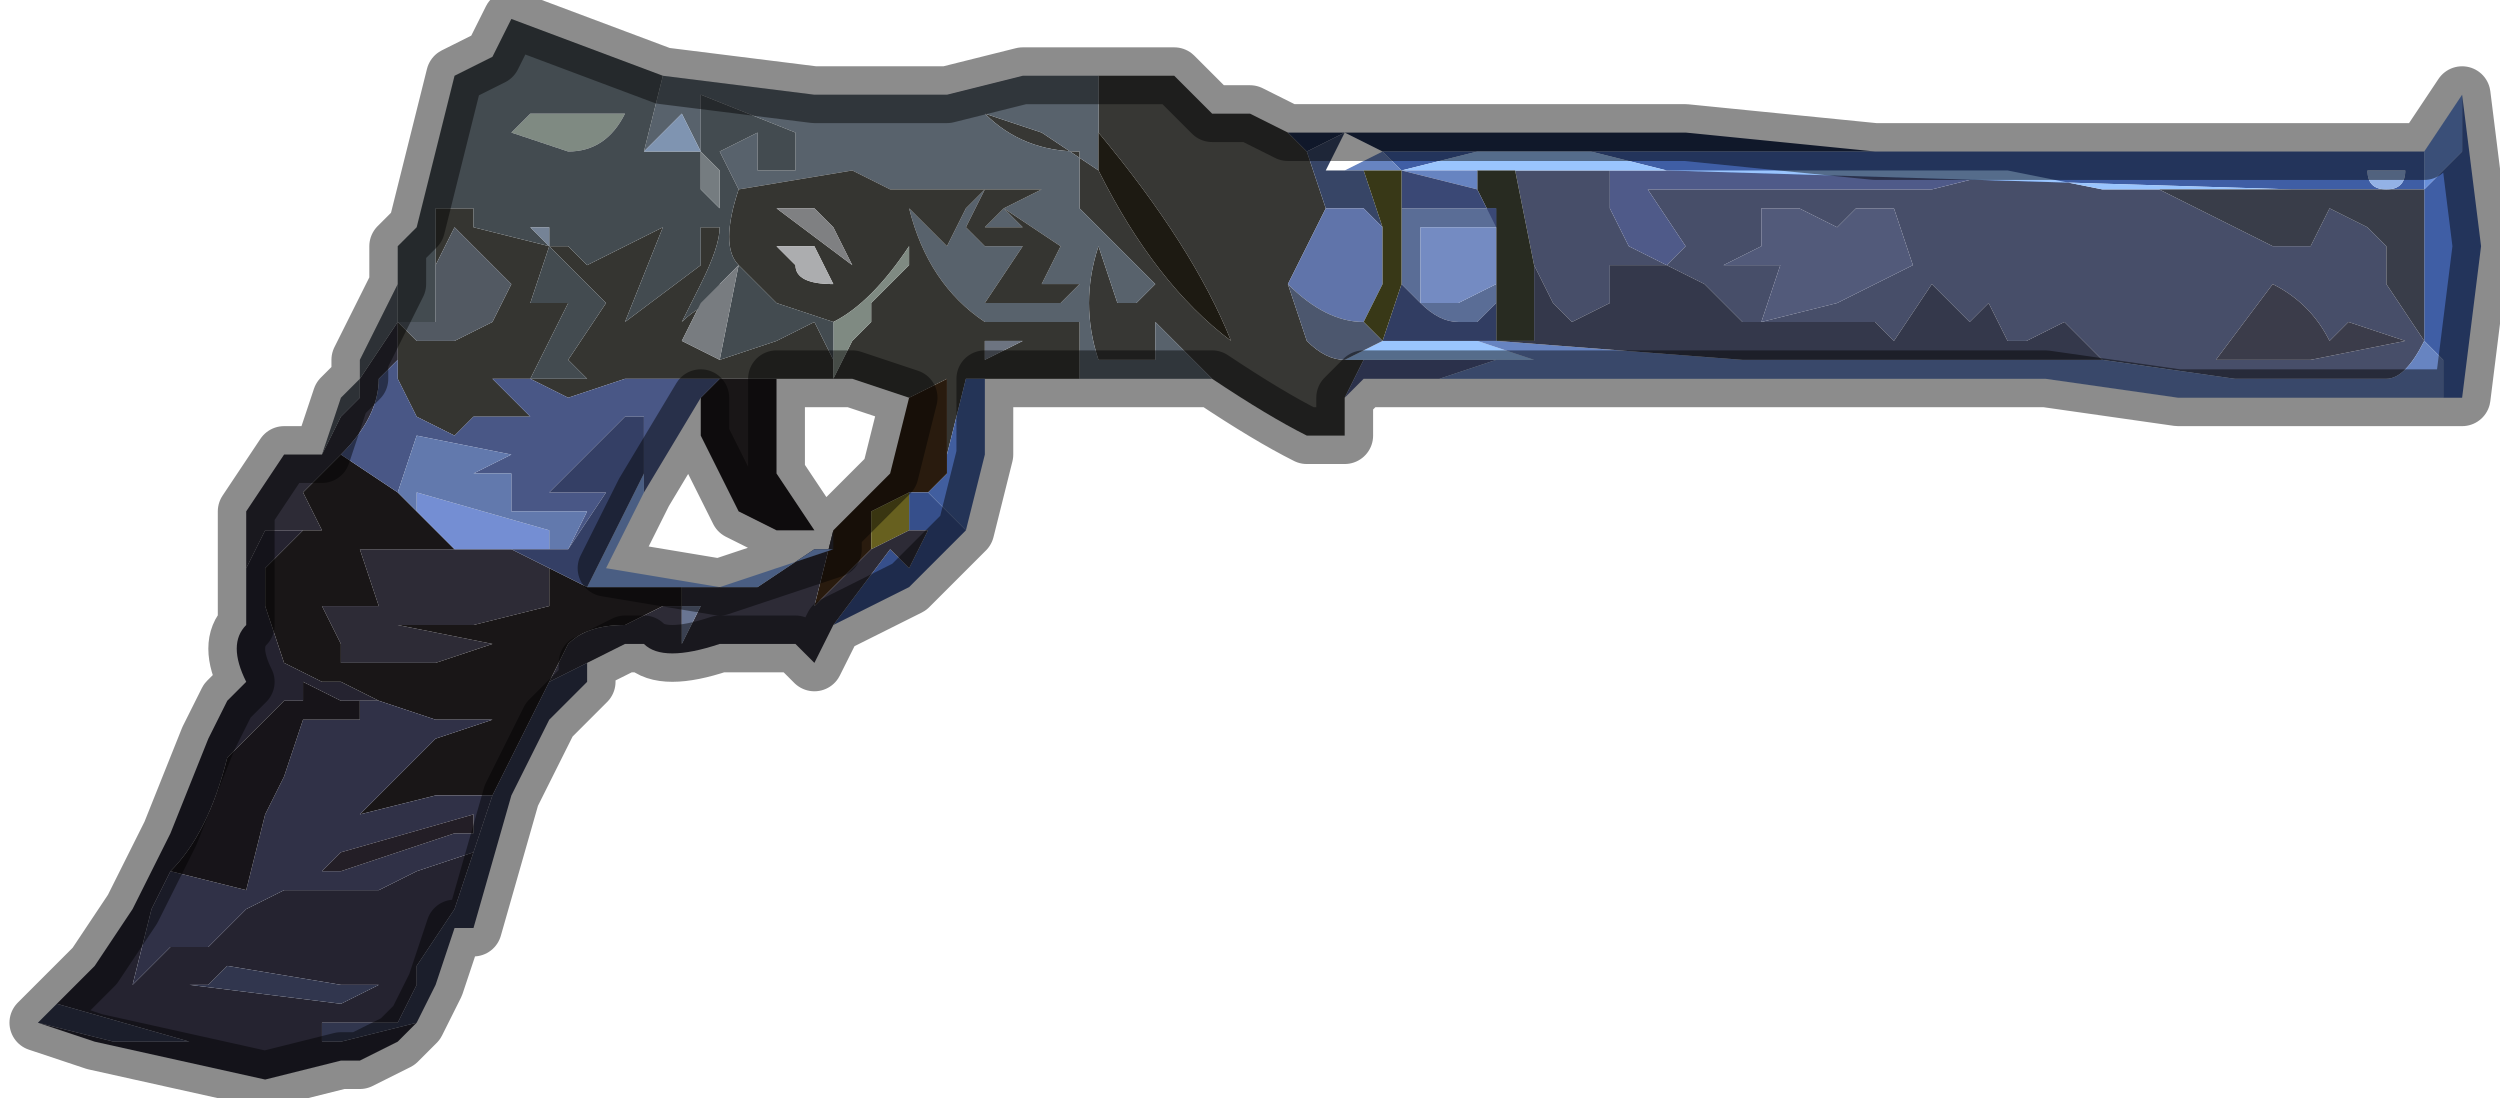 <?xml version="1.0" encoding="UTF-8" standalone="no"?>
<svg xmlns:xlink="http://www.w3.org/1999/xlink" height="2.9px" width="6.6px" xmlns="http://www.w3.org/2000/svg">
  <g transform="matrix(1.0, 0.0, 0.0, 1.0, 2.25, 1.6)">
    <path d="M1.3 -0.55 L1.3 -0.45 1.2 -0.45 Q1.1 -0.5 0.95 -0.6 L0.8 -0.75 0.8 -0.65 0.65 -0.65 Q0.6 -0.8 0.65 -0.95 L0.7 -0.8 0.75 -0.8 0.8 -0.85 0.7 -0.95 0.6 -1.05 0.6 -1.2 Q0.45 -1.2 0.35 -1.3 L0.5 -1.25 0.65 -1.15 Q0.8 -0.85 1.0 -0.7 0.9 -0.95 0.65 -1.25 L0.65 -1.4 0.6 -1.4 0.75 -1.4 0.85 -1.4 0.9 -1.35 0.95 -1.3 1.05 -1.3 1.15 -1.25 1.2 -1.2 1.25 -1.05 1.15 -0.85 1.2 -0.7 Q1.25 -0.65 1.3 -0.65 L1.35 -0.65 1.3 -0.55" fill="#373734" fill-rule="evenodd" stroke="none"/>
    <path d="M1.15 -1.25 L1.4 -1.25 1.65 -1.25 2.2 -1.25 2.7 -1.2 3.15 -1.2 3.6 -1.2 3.85 -1.2 4.15 -1.2 3.4 -1.2 2.95 -1.2 2.45 -1.2 2.2 -1.2 1.9 -1.2 1.65 -1.2 1.4 -1.2 1.3 -1.25 1.2 -1.2 1.15 -1.25 M4.15 -1.2 L4.15 -1.2" fill="#1e2c4d" fill-rule="evenodd" stroke="none"/>
    <path d="M0.95 -0.6 L0.6 -0.6 0.6 -0.75 0.45 -0.75 Q0.4 -0.75 0.35 -0.75 0.2 -0.85 0.15 -1.05 L0.15 -1.05 0.25 -0.95 0.3 -1.05 0.35 -1.1 0.3 -1.0 0.4 -0.9 0.35 -0.95 0.45 -0.95 0.35 -0.8 0.5 -0.8 Q0.5 -0.8 0.55 -0.8 L0.6 -0.85 0.5 -0.85 0.55 -0.95 0.4 -1.05 0.45 -1.0 0.35 -1.0 0.4 -1.05 0.5 -1.1 0.55 -1.1 0.5 -1.1 0.35 -1.1 0.15 -1.1 0.1 -1.1 0.0 -1.15 -0.3 -1.1 -0.35 -1.2 -0.25 -1.25 -0.25 -1.15 -0.15 -1.15 -0.15 -1.25 -0.4 -1.35 -0.4 -1.2 -0.45 -1.3 -0.55 -1.2 -0.5 -1.4 -0.1 -1.35 0.25 -1.35 0.45 -1.4 0.6 -1.4 0.65 -1.4 0.65 -1.25 0.65 -1.15 0.5 -1.25 0.35 -1.3 Q0.45 -1.2 0.6 -1.2 L0.6 -1.05 0.7 -0.95 0.8 -0.85 0.75 -0.8 0.7 -0.8 0.65 -0.95 Q0.6 -0.8 0.65 -0.65 L0.8 -0.65 0.8 -0.75 0.95 -0.6" fill="#58626c" fill-rule="evenodd" stroke="none"/>
    <path d="M0.6 -0.6 L0.35 -0.6 0.3 -0.6 0.25 -0.4 0.25 -0.6 0.15 -0.55 0.0 -0.6 -0.2 -0.6 -0.35 -0.6 -0.6 -0.6 -0.5 -0.6 -0.6 -0.6 -0.75 -0.55 -0.85 -0.6 -0.9 -0.6 -0.95 -0.6 -0.85 -0.5 -1.0 -0.5 -1.05 -0.45 -1.15 -0.5 -1.2 -0.6 -1.2 -0.65 -1.2 -0.75 -1.15 -0.7 -1.05 -0.7 -0.95 -0.75 -0.9 -0.85 -1.0 -0.95 -1.05 -1.0 -1.1 -0.9 -1.1 -1.05 -1.0 -1.05 -1.0 -1.0 -0.8 -0.95 -0.85 -0.8 -0.75 -0.8 -0.85 -0.6 -0.7 -0.6 -0.75 -0.65 -0.65 -0.8 -0.8 -0.95 -0.75 -0.95 -0.7 -0.9 -0.5 -1.0 -0.6 -0.75 -0.4 -0.9 -0.4 -1.0 -0.35 -1.0 Q-0.35 -0.95 -0.4 -0.85 L-0.45 -0.75 Q-0.4 -0.8 -0.35 -0.8 L-0.35 -0.85 -0.4 -0.8 -0.45 -0.7 -0.35 -0.65 -0.2 -0.7 -0.1 -0.75 -0.05 -0.65 -0.05 -0.65 -0.05 -0.6 0.0 -0.7 0.05 -0.75 0.05 -0.8 0.1 -0.85 0.15 -0.9 0.15 -0.95 Q0.05 -0.8 -0.05 -0.75 L-0.2 -0.8 -0.3 -0.9 Q-0.35 -0.95 -0.3 -1.1 L0.0 -1.15 0.1 -1.1 0.15 -1.1 0.35 -1.1 0.5 -1.1 0.55 -1.1 0.5 -1.1 0.4 -1.05 0.35 -1.0 0.45 -1.0 0.4 -1.05 0.55 -0.95 0.5 -0.85 0.6 -0.85 0.55 -0.8 Q0.5 -0.8 0.5 -0.8 L0.35 -0.8 0.45 -0.95 0.35 -0.95 0.4 -0.9 0.3 -1.0 0.35 -1.1 0.3 -1.05 0.25 -0.95 0.15 -1.05 0.15 -1.05 Q0.2 -0.85 0.35 -0.75 0.4 -0.75 0.45 -0.75 L0.6 -0.75 0.6 -0.6 M-0.8 -0.95 L-0.8 -0.95 M0.45 -0.7 L0.35 -0.7 0.35 -0.65 0.45 -0.7 M-0.1 -0.95 L-0.2 -0.95 -0.15 -0.9 Q-0.15 -0.85 -0.05 -0.85 L-0.1 -0.95 M-0.1 -1.05 L-0.2 -1.05 0.0 -0.9 -0.05 -1.0 -0.1 -1.05" fill="#353531" fill-rule="evenodd" stroke="none"/>
    <path d="M0.65 -1.25 Q0.9 -0.95 1.0 -0.7 0.8 -0.85 0.65 -1.15 L0.65 -1.25" fill="#1d1a12" fill-rule="evenodd" stroke="none"/>
    <path d="M-0.05 -0.75 Q0.05 -0.8 0.15 -0.95 L0.15 -0.9 0.1 -0.85 0.05 -0.8 0.05 -0.75 0.0 -0.7 -0.05 -0.6 -0.05 -0.65 -0.05 -0.75 M-0.7 -1.3 L-0.6 -1.3 Q-0.65 -1.2 -0.75 -1.2 L-0.9 -1.25 -0.85 -1.3 -0.75 -1.3 -0.7 -1.3" fill="#7f8a82" fill-rule="evenodd" stroke="none"/>
    <path d="M0.45 -0.7 L0.35 -0.65 0.35 -0.7 0.45 -0.7" fill="#6d7481" fill-rule="evenodd" stroke="none"/>
    <path d="M0.35 -0.6 L0.35 -0.4 0.3 -0.2 0.2 -0.3 0.25 -0.35 0.25 -0.4 0.3 -0.6 0.35 -0.6" fill="#415e9f" fill-rule="evenodd" stroke="none"/>
    <path d="M0.15 -0.55 L0.25 -0.6 0.25 -0.4 0.25 -0.35 0.2 -0.3 0.15 -0.3 0.05 -0.25 0.05 -0.15 -0.05 -0.05 -0.1 0.0 -0.05 -0.2 0.1 -0.35 0.15 -0.55" fill="#291b0e" fill-rule="evenodd" stroke="none"/>
    <path d="M0.3 -0.2 Q0.25 -0.15 0.15 -0.05 L-0.05 0.05 0.1 -0.15 0.15 -0.1 0.2 -0.2 0.15 -0.2 0.15 -0.3 0.2 -0.3 0.3 -0.2" fill="#364f8b" fill-rule="evenodd" stroke="none"/>
    <path d="M0.15 -0.3 L0.15 -0.2 0.05 -0.15 0.05 -0.25 0.15 -0.3" fill="#67601f" fill-rule="evenodd" stroke="none"/>
    <path d="M-0.05 0.05 L-0.1 0.15 -0.15 0.1 -0.2 0.1 -0.35 0.1 Q-0.5 0.15 -0.55 0.1 L-0.55 0.1 -0.6 0.1 -0.7 0.15 -0.8 0.2 -0.75 0.1 Q-0.7 0.05 -0.6 0.05 L-0.5 0.0 -0.45 0.0 -0.45 -0.05 -0.25 -0.05 -0.1 -0.15 -0.05 -0.15 -0.05 -0.2 -0.1 0.0 -0.05 -0.05 0.05 -0.15 0.15 -0.2 0.2 -0.2 0.15 -0.1 0.1 -0.15 -0.05 0.05 M-1.6 -0.1 L-1.6 -0.25 -1.5 -0.4 -1.4 -0.4 -1.35 -0.5 -1.3 -0.55 -1.3 -0.6 -1.2 -0.75 -1.2 -0.65 -1.25 -0.6 Q-1.25 -0.5 -1.35 -0.4 L-1.35 -0.4 -1.45 -0.3 -1.4 -0.2 -1.45 -0.2 -1.55 -0.2 -1.6 -0.1 M-0.8 -0.1 L-0.8 0.0 -1.0 0.05 -1.2 0.05 -0.95 0.1 -1.1 0.15 -1.2 0.15 -1.35 0.15 -1.35 0.1 -1.4 0.0 -1.25 0.0 -1.3 -0.15 -1.05 -0.15 -1.05 -0.15 -0.9 -0.15 -0.8 -0.1 M-0.45 0.0 L-0.45 0.1 -0.4 0.0 -0.45 0.0" fill="#2d2b36" fill-rule="evenodd" stroke="none"/>
    <path d="M1.75 -1.15 L2.0 -1.15 2.0 -1.05 2.05 -0.95 2.15 -0.9 2.2 -0.95 2.1 -1.1 2.4 -1.1 2.7 -1.1 2.85 -1.1 3.05 -1.15 3.3 -1.1 3.45 -1.1 3.55 -1.05 3.75 -0.95 3.8 -0.95 3.85 -0.95 3.9 -1.05 4.0 -1.0 4.05 -0.95 4.05 -0.85 4.15 -0.7 Q4.1 -0.6 4.05 -0.6 L3.65 -0.6 3.3 -0.65 3.25 -0.7 3.2 -0.75 3.1 -0.7 3.05 -0.7 3.0 -0.8 2.95 -0.75 2.85 -0.85 2.75 -0.7 2.7 -0.75 2.35 -0.75 2.3 -0.8 2.25 -0.85 2.15 -0.9 2.0 -0.9 2.0 -0.8 1.9 -0.75 1.85 -0.8 1.8 -0.9 1.75 -1.15 M2.65 -1.05 L2.6 -1.0 2.5 -1.05 2.4 -1.05 2.4 -0.95 2.3 -0.9 2.45 -0.9 2.4 -0.75 2.6 -0.8 2.8 -0.9 2.75 -1.05 2.65 -1.05 M3.75 -0.85 L3.6 -0.65 3.85 -0.65 4.1 -0.7 3.95 -0.75 3.9 -0.7 Q3.85 -0.8 3.75 -0.85" fill="#474e69" fill-rule="evenodd" stroke="none"/>
    <path d="M1.35 -0.6 L1.3 -0.55 1.35 -0.65 1.7 -0.65 1.55 -0.6 1.4 -0.6 1.35 -0.6 M2.0 -1.15 L2.5 -1.15 3.05 -1.15 2.85 -1.1 2.7 -1.1 2.4 -1.1 2.1 -1.1 2.2 -0.95 2.15 -0.9 2.05 -0.95 2.0 -1.05 2.0 -1.15" fill="#4f5a89" fill-rule="evenodd" stroke="none"/>
    <path d="M4.25 -1.35 L4.3 -0.95 4.25 -0.55 4.2 -0.55 4.2 -0.65 4.15 -0.7 4.15 -1.1 3.45 -1.1 3.3 -1.1 3.55 -1.1 3.8 -1.1 2.15 -1.15 1.95 -1.2 1.8 -1.2 1.65 -1.2 1.45 -1.15 1.4 -1.2 1.65 -1.2 1.9 -1.2 2.2 -1.2 2.45 -1.2 2.95 -1.2 3.4 -1.2 4.15 -1.2 4.15 -1.1 4.25 -1.2 4.25 -0.7 4.25 -1.35 M1.4 -1.2 L1.4 -1.2 M4.05 -1.1 Q4.1 -1.1 4.1 -1.15 L4.05 -1.15 4.0 -1.15 Q4.0 -1.1 4.05 -1.1" fill="#3f5ea5" fill-rule="evenodd" stroke="none"/>
    <path d="M1.45 -1.15 L1.65 -1.2 1.8 -1.2 1.95 -1.2 2.15 -1.15 3.8 -1.1 3.55 -1.1 3.3 -1.1 3.05 -1.15 2.5 -1.15 2.0 -1.15 1.75 -1.15 1.65 -1.15 1.55 -1.15 1.45 -1.15 M1.65 -0.7 L1.8 -0.65 1.7 -0.65 1.35 -0.65 1.3 -0.65 1.4 -0.7 1.5 -0.7 1.65 -0.7 1.65 -0.7" fill="#9ac5fe" fill-rule="evenodd" stroke="none"/>
    <path d="M1.65 -1.15 L1.75 -1.15 1.8 -0.9 1.8 -0.7 1.7 -0.7 1.7 -0.8 1.7 -0.85 1.7 -1.0 1.65 -1.1 1.65 -1.15 M1.7 -0.7 L1.7 -0.7" fill="#282b21" fill-rule="evenodd" stroke="none"/>
    <path d="M4.2 -0.55 L4.0 -0.55 3.85 -0.55 3.5 -0.55 3.15 -0.6 2.75 -0.6 2.4 -0.6 1.9 -0.6 1.35 -0.6 1.4 -0.6 1.55 -0.6 1.7 -0.65 1.8 -0.65 1.65 -0.7 1.7 -0.7 1.7 -0.7 2.35 -0.65 2.95 -0.65 3.3 -0.65 3.65 -0.6 4.05 -0.6 Q4.1 -0.6 4.15 -0.7 L4.2 -0.65 4.2 -0.55 M1.45 -1.15 L1.55 -1.15 1.65 -1.15 1.65 -1.1 1.45 -1.15 1.35 -1.15 1.3 -1.15 1.4 -1.2 1.45 -1.15" fill="#6784c1" fill-rule="evenodd" stroke="none"/>
    <path d="M1.45 -0.85 L1.45 -1.05 1.55 -1.05 1.7 -1.05 1.7 -0.85 1.7 -0.8 1.65 -0.75 1.6 -0.75 Q1.55 -0.75 1.5 -0.8 L1.45 -0.85 1.45 -0.85 M1.6 -0.8 L1.7 -0.85 1.7 -1.0 1.5 -1.0 1.5 -0.8 1.6 -0.8" fill="#5a6d96" fill-rule="evenodd" stroke="none"/>
    <path d="M1.7 -0.85 L1.7 -1.05 1.55 -1.05 1.45 -1.05 1.45 -0.85 1.45 -1.15 1.65 -1.1 1.7 -1.0 1.7 -0.85" fill="#3a4875" fill-rule="evenodd" stroke="none"/>
    <path d="M1.45 -0.85 L1.5 -0.8 Q1.55 -0.75 1.6 -0.75 L1.65 -0.75 1.7 -0.8 1.7 -0.7 1.65 -0.7 1.65 -0.7 1.5 -0.7 1.4 -0.7 1.45 -0.85" fill="#313d62" fill-rule="evenodd" stroke="none"/>
    <path d="M1.6 -0.8 L1.5 -0.8 1.5 -1.0 1.7 -1.0 1.7 -0.85 1.6 -0.8" fill="#748bc2" fill-rule="evenodd" stroke="none"/>
    <path d="M1.7 -0.7 L1.8 -0.7 1.8 -0.9 1.85 -0.8 1.9 -0.75 2.0 -0.8 2.0 -0.9 2.15 -0.9 2.25 -0.85 2.3 -0.8 2.35 -0.75 2.7 -0.75 2.75 -0.7 2.85 -0.85 2.95 -0.75 3.0 -0.8 3.05 -0.7 3.1 -0.7 3.2 -0.75 3.25 -0.7 3.3 -0.65 2.95 -0.65 2.35 -0.65 1.7 -0.7" fill="#34384b" fill-rule="evenodd" stroke="none"/>
    <path d="M1.2 -1.2 L1.3 -1.25 1.25 -1.15 1.25 -1.15 1.3 -1.15 1.35 -1.15 1.4 -1.0 1.35 -1.05 1.25 -1.05 1.2 -1.2" fill="#374566" fill-rule="evenodd" stroke="none"/>
    <path d="M1.25 -1.05 L1.35 -1.05 1.4 -1.0 1.4 -0.85 1.35 -0.75 Q1.25 -0.75 1.15 -0.85 L1.25 -1.05" fill="#6074aa" fill-rule="evenodd" stroke="none"/>
    <path d="M1.45 -1.15 L1.45 -0.85 1.45 -0.85 1.4 -0.7 1.35 -0.75 1.4 -0.85 1.4 -1.0 1.35 -1.15 1.45 -1.15" fill="#383817" fill-rule="evenodd" stroke="none"/>
    <path d="M1.4 -0.7 L1.3 -0.65 Q1.25 -0.65 1.2 -0.7 L1.15 -0.85 Q1.25 -0.75 1.35 -0.75 L1.4 -0.7" fill="#4c576e" fill-rule="evenodd" stroke="none"/>
    <path d="M2.65 -1.05 L2.75 -1.05 2.8 -0.9 2.6 -0.8 2.4 -0.75 2.45 -0.9 2.3 -0.9 2.4 -0.95 2.4 -1.05 2.5 -1.05 2.6 -1.0 2.65 -1.05" fill="#525a7a" fill-rule="evenodd" stroke="none"/>
    <path d="M3.45 -1.1 L4.15 -1.1 4.15 -0.7 4.05 -0.85 4.05 -0.95 4.0 -1.0 3.9 -1.05 3.85 -0.95 3.8 -0.95 3.75 -0.95 3.55 -1.05 3.45 -1.1" fill="#393d49" fill-rule="evenodd" stroke="none"/>
    <path d="M3.75 -0.85 Q3.85 -0.8 3.9 -0.7 L3.95 -0.75 4.1 -0.7 3.85 -0.65 3.6 -0.65 3.75 -0.85" fill="#3b3c4a" fill-rule="evenodd" stroke="none"/>
    <path d="M4.15 -1.2 L4.25 -1.35 4.25 -0.7 4.25 -1.2 4.15 -1.1 4.15 -1.2 4.15 -1.2" fill="#6990db" fill-rule="evenodd" stroke="none"/>
    <path d="M4.05 -1.1 Q4.0 -1.1 4.0 -1.15 L4.05 -1.15 4.1 -1.15 Q4.1 -1.1 4.05 -1.1" fill="#93b2e6" fill-rule="evenodd" stroke="none"/>
    <path d="M-1.2 -0.85 L-1.2 -0.95 -1.15 -1.0 -1.1 -1.2 -1.05 -1.4 -0.95 -1.45 -0.9 -1.55 -0.5 -1.4 -0.55 -1.2 Q-0.5 -1.2 -0.4 -1.2 L-0.4 -1.35 -0.15 -1.25 -0.15 -1.15 -0.25 -1.15 -0.25 -1.25 -0.35 -1.2 -0.3 -1.1 Q-0.35 -0.95 -0.3 -0.9 L-0.2 -0.8 -0.05 -0.75 -0.05 -0.65 -0.05 -0.65 -0.1 -0.75 -0.2 -0.7 -0.35 -0.65 -0.3 -0.9 -0.35 -0.85 -0.35 -0.8 Q-0.4 -0.8 -0.45 -0.75 L-0.4 -0.85 Q-0.35 -0.95 -0.35 -1.0 L-0.4 -1.0 -0.4 -0.9 -0.6 -0.75 -0.5 -1.0 -0.7 -0.9 -0.75 -0.95 -0.8 -0.95 -0.65 -0.8 -0.75 -0.65 -0.7 -0.6 -0.85 -0.6 -0.75 -0.8 -0.85 -0.8 -0.8 -0.95 -1.0 -1.0 -1.0 -1.05 -1.1 -1.05 -1.1 -0.9 -1.1 -0.75 -1.2 -0.75 -1.2 -0.85 M-0.7 -1.3 L-0.75 -1.3 -0.85 -1.3 -0.9 -1.25 -0.75 -1.2 Q-0.65 -1.2 -0.6 -1.3 L-0.7 -1.3 M-0.4 -1.2 L-0.4 -1.1 -0.35 -1.05 -0.35 -1.15 -0.4 -1.2 M-0.8 -0.95 L-0.8 -1.0 -0.85 -1.0 -0.8 -0.95" fill="#434b50" fill-rule="evenodd" stroke="none"/>
    <path d="M-1.4 -0.4 L-1.35 -0.55 -1.3 -0.6 -1.3 -0.65 -1.2 -0.85 -1.2 -0.75 -1.1 -0.75 -1.1 -0.9 -1.05 -1.0 -1.0 -0.95 -0.9 -0.85 -0.95 -0.75 -1.05 -0.7 -1.15 -0.7 -1.2 -0.75 -1.3 -0.6 -1.3 -0.55 -1.35 -0.5 -1.4 -0.4" fill="#525962" fill-rule="evenodd" stroke="none"/>
    <path d="M-1.15 1.1 L-1.2 1.15 -1.3 1.2 -1.35 1.2 -1.55 1.25 -2.0 1.15 -2.15 1.1 -1.95 1.15 -1.7 1.15 -1.75 1.15 -2.1 1.05 -2.0 0.95 -1.9 0.8 -1.8 0.6 -1.7 0.35 -1.65 0.25 -1.6 0.2 Q-1.65 0.1 -1.6 0.05 L-1.6 -0.1 -1.55 -0.2 -1.45 -0.2 -1.55 -0.1 -1.55 0.0 -1.5 0.15 -1.4 0.2 -1.35 0.2 -1.25 0.25 -1.3 0.25 -1.35 0.25 -1.45 0.2 -1.45 0.25 -1.5 0.25 -1.65 0.4 Q-1.7 0.6 -1.8 0.7 L-1.85 0.8 -1.9 1.0 -1.8 0.9 -1.7 0.9 -1.6 0.8 -1.5 0.75 -1.4 0.75 -1.35 0.75 -1.25 0.75 -1.15 0.7 -1.0 0.65 -1.05 0.8 -1.15 0.95 -1.15 1.0 -1.2 1.1 -1.3 1.1 -1.35 1.1 -1.4 1.1 -1.4 1.15 -1.35 1.15 -1.15 1.1 M-1.7 1.0 Q-1.75 1.0 -1.75 1.0 L-1.35 1.05 -1.25 1.0 -1.25 1.0 -1.35 1.0 -1.65 0.95 -1.7 1.0" fill="#252330" fill-rule="evenodd" stroke="none"/>
    <path d="M-0.35 -0.6 L-0.2 -0.6 -0.2 -0.35 -0.1 -0.2 -0.2 -0.2 -0.3 -0.25 -0.35 -0.35 -0.4 -0.45 -0.4 -0.55 -0.35 -0.6 M-1.25 0.25 L-1.35 0.2 -1.4 0.2 -1.5 0.15 -1.55 0.0 -1.55 -0.1 -1.45 -0.2 -1.4 -0.2 -1.45 -0.3 -1.35 -0.4 -1.35 -0.4 -1.2 -0.3 -1.15 -0.25 -1.05 -0.15 -1.05 -0.15 -1.3 -0.15 -1.25 0.0 -1.4 0.0 -1.35 0.1 -1.35 0.15 -1.2 0.15 -1.1 0.15 -0.95 0.1 -1.2 0.05 -1.0 0.05 -0.8 0.0 -0.8 -0.1 -0.7 -0.05 -0.45 -0.05 -0.45 0.0 -0.5 0.0 -0.6 0.05 Q-0.7 0.05 -0.75 0.1 L-0.8 0.2 -0.95 0.5 -1.1 0.5 -1.3 0.55 -1.25 0.5 -1.2 0.45 -1.1 0.35 -0.95 0.3 -1.1 0.3 -1.25 0.25 M-0.45 0.0 L-0.45 0.0" fill="#191617" fill-rule="evenodd" stroke="none"/>
    <path d="M-1.2 -0.65 L-1.2 -0.6 -1.15 -0.5 -1.05 -0.45 -1.0 -0.5 -0.85 -0.5 -0.95 -0.6 -0.9 -0.6 -0.85 -0.6 -0.75 -0.55 -0.6 -0.6 -0.5 -0.6 -0.6 -0.6 -0.35 -0.6 -0.4 -0.55 -0.55 -0.3 -0.55 -0.35 -0.55 -0.5 -0.6 -0.5 -0.8 -0.3 -0.65 -0.3 -0.75 -0.15 -0.75 -0.15 -0.7 -0.25 -0.9 -0.25 -0.9 -0.35 -1.0 -0.35 -0.9 -0.4 -1.15 -0.45 -1.2 -0.3 -1.35 -0.4 Q-1.25 -0.5 -1.25 -0.6 L-1.2 -0.65" fill="#495786" fill-rule="evenodd" stroke="none"/>
    <path d="M-1.05 -0.15 L-1.15 -0.25 -1.15 -0.3 -0.8 -0.2 -0.8 -0.15 -0.9 -0.15 -1.05 -0.15" fill="#748ed3" fill-rule="evenodd" stroke="none"/>
    <path d="M-1.15 -0.25 L-1.2 -0.3 -1.15 -0.45 -0.9 -0.4 -1.0 -0.35 -0.9 -0.35 -0.9 -0.25 -0.7 -0.25 -0.75 -0.15 -0.8 -0.15 -0.8 -0.2 -1.15 -0.3 -1.15 -0.25" fill="#6279ad" fill-rule="evenodd" stroke="none"/>
    <path d="M-0.1 -1.05 L-0.05 -1.0 0.0 -0.9 -0.2 -1.05 -0.1 -1.05" fill="#7f8082" fill-rule="evenodd" stroke="none"/>
    <path d="M-0.1 -0.95 L-0.05 -0.85 Q-0.15 -0.85 -0.15 -0.9 L-0.2 -0.95 -0.1 -0.95" fill="#acadaf" fill-rule="evenodd" stroke="none"/>
    <path d="M-0.4 -1.2 L-0.35 -1.15 -0.35 -1.05 -0.4 -1.1 -0.4 -1.2" fill="#757c80" fill-rule="evenodd" stroke="none"/>
    <path d="M-0.35 -0.65 L-0.45 -0.7 -0.4 -0.8 -0.35 -0.85 -0.3 -0.9 -0.35 -0.65" fill="#787c80" fill-rule="evenodd" stroke="none"/>
    <path d="M-0.8 -0.95 L-0.8 -0.95 -0.85 -1.0 -0.8 -1.0 -0.8 -0.95" fill="#758396" fill-rule="evenodd" stroke="none"/>
    <path d="M-0.45 -0.05 L-0.7 -0.05 -0.55 -0.35 -0.55 -0.3 -0.6 -0.2 -0.65 -0.1 -0.35 -0.05 -0.05 -0.15 -0.1 -0.15 -0.25 -0.05 -0.45 -0.05" fill="#87acee" fill-rule="evenodd" stroke="none"/>
    <path d="M-0.7 -0.05 L-0.8 -0.1 -0.9 -0.15 -0.8 -0.15 -0.75 -0.15 -0.75 -0.15 -0.65 -0.3 -0.8 -0.3 -0.6 -0.5 -0.55 -0.5 -0.55 -0.35 -0.7 -0.05" fill="#343f65" fill-rule="evenodd" stroke="none"/>
    <path d="M-0.4 -1.2 Q-0.5 -1.2 -0.55 -1.2 L-0.45 -1.3 -0.4 -1.2" fill="#7f94b1" fill-rule="evenodd" stroke="none"/>
    <path d="M-0.45 0.0 L-0.45 0.0 -0.4 0.0 -0.45 0.1 -0.45 0.0" fill="#697592" fill-rule="evenodd" stroke="none"/>
    <path d="M-0.7 0.15 L-0.7 0.2 -0.8 0.3 -0.85 0.4 -0.9 0.5 -1.0 0.85 -1.05 0.85 -1.1 1.0 -1.15 1.1 -1.35 1.15 -1.4 1.15 -1.4 1.1 -1.35 1.1 -1.3 1.1 -1.2 1.1 -1.15 1.0 -1.15 0.95 -1.05 0.8 -1.0 0.65 -0.95 0.5 -0.8 0.2 -0.7 0.15 M-2.15 1.1 L-2.1 1.05 -1.75 1.15 -1.7 1.15 -1.95 1.15 -2.15 1.1 M-1.7 1.0 L-1.65 0.95 -1.35 1.0 -1.25 1.0 -1.25 1.0 -1.35 1.05 -1.75 1.0 Q-1.75 1.0 -1.7 1.0" fill="#31364e" fill-rule="evenodd" stroke="none"/>
    <path d="M-1.25 0.25 L-1.1 0.3 -0.95 0.3 -1.1 0.35 -1.2 0.45 -1.25 0.5 -1.3 0.55 -1.1 0.5 -0.95 0.5 -1.0 0.65 -1.15 0.7 -1.25 0.75 -1.35 0.75 -1.4 0.75 -1.5 0.75 -1.6 0.8 -1.7 0.9 -1.8 0.9 -1.9 1.0 -1.85 0.8 -1.8 0.7 -1.6 0.75 -1.55 0.55 -1.5 0.45 -1.45 0.3 -1.35 0.3 -1.3 0.3 -1.3 0.25 -1.25 0.25 M-1.0 0.6 L-1.0 0.55 -1.35 0.65 -1.35 0.65 -1.4 0.7 -1.35 0.7 -1.2 0.65 -1.05 0.6 -1.0 0.6" fill="#303147" fill-rule="evenodd" stroke="none"/>
    <path d="M-1.0 0.6 L-1.05 0.6 -1.2 0.65 -1.35 0.7 -1.4 0.7 -1.35 0.65 -1.35 0.65 -1.0 0.55 -1.0 0.6" fill="#231e26" fill-rule="evenodd" stroke="none"/>
    <path d="M-1.8 0.7 Q-1.7 0.6 -1.65 0.4 L-1.5 0.25 -1.45 0.25 -1.45 0.2 -1.35 0.25 -1.3 0.25 -1.3 0.3 -1.35 0.3 -1.45 0.3 -1.5 0.45 -1.55 0.55 -1.6 0.75 -1.8 0.7" fill="#171419" fill-rule="evenodd" stroke="none"/>
    <path d="M1.15 -1.25 L1.4 -1.25 1.65 -1.25 2.2 -1.25 2.7 -1.2 3.15 -1.2 3.6 -1.2 3.85 -1.2 4.15 -1.2 4.25 -1.35 4.3 -0.95 4.25 -0.55 4.2 -0.55 4.0 -0.55 3.85 -0.55 3.5 -0.55 3.15 -0.6 2.75 -0.6 2.4 -0.6 1.9 -0.6 1.35 -0.6 1.3 -0.55 1.3 -0.45 1.2 -0.45 Q1.1 -0.5 0.95 -0.6 L0.6 -0.6 0.35 -0.6 0.35 -0.4 0.3 -0.2 Q0.25 -0.15 0.15 -0.05 L-0.05 0.05 -0.1 0.15 -0.15 0.1 -0.2 0.1 -0.35 0.1 Q-0.5 0.15 -0.55 0.1 L-0.55 0.1 -0.6 0.1 -0.7 0.15 -0.7 0.2 -0.8 0.3 -0.85 0.4 -0.9 0.5 -1.0 0.85 -1.05 0.85 -1.1 1.0 -1.15 1.1 -1.2 1.15 -1.3 1.2 -1.35 1.2 -1.55 1.25 -2.0 1.15 -2.15 1.1 -2.1 1.05 -2.0 0.95 -1.9 0.8 -1.8 0.6 -1.7 0.35 -1.65 0.25 -1.6 0.2 Q-1.65 0.1 -1.6 0.05 L-1.6 -0.1 -1.6 -0.25 -1.5 -0.4 -1.4 -0.4 -1.35 -0.55 -1.3 -0.6 -1.3 -0.65 -1.2 -0.85 -1.2 -0.95 -1.15 -1.0 -1.1 -1.2 -1.05 -1.4 -0.95 -1.45 -0.9 -1.55 -0.5 -1.4 -0.1 -1.35 0.25 -1.35 0.45 -1.4 0.6 -1.4 0.75 -1.4 0.85 -1.4 0.9 -1.35 0.95 -1.3 1.05 -1.3 1.15 -1.25 M-0.2 -0.6 L0.0 -0.6 0.15 -0.55 0.1 -0.35 -0.05 -0.2 -0.05 -0.15 -0.35 -0.05 -0.65 -0.1 -0.6 -0.2 -0.55 -0.3 -0.4 -0.55 -0.4 -0.45 -0.35 -0.35 -0.3 -0.25 -0.2 -0.2 -0.1 -0.2 -0.2 -0.35 -0.2 -0.6 Z" fill="none" stroke="#000000" stroke-linecap="round" stroke-linejoin="round" stroke-opacity="0.451" stroke-width="0.15"/>
  </g>
</svg>
